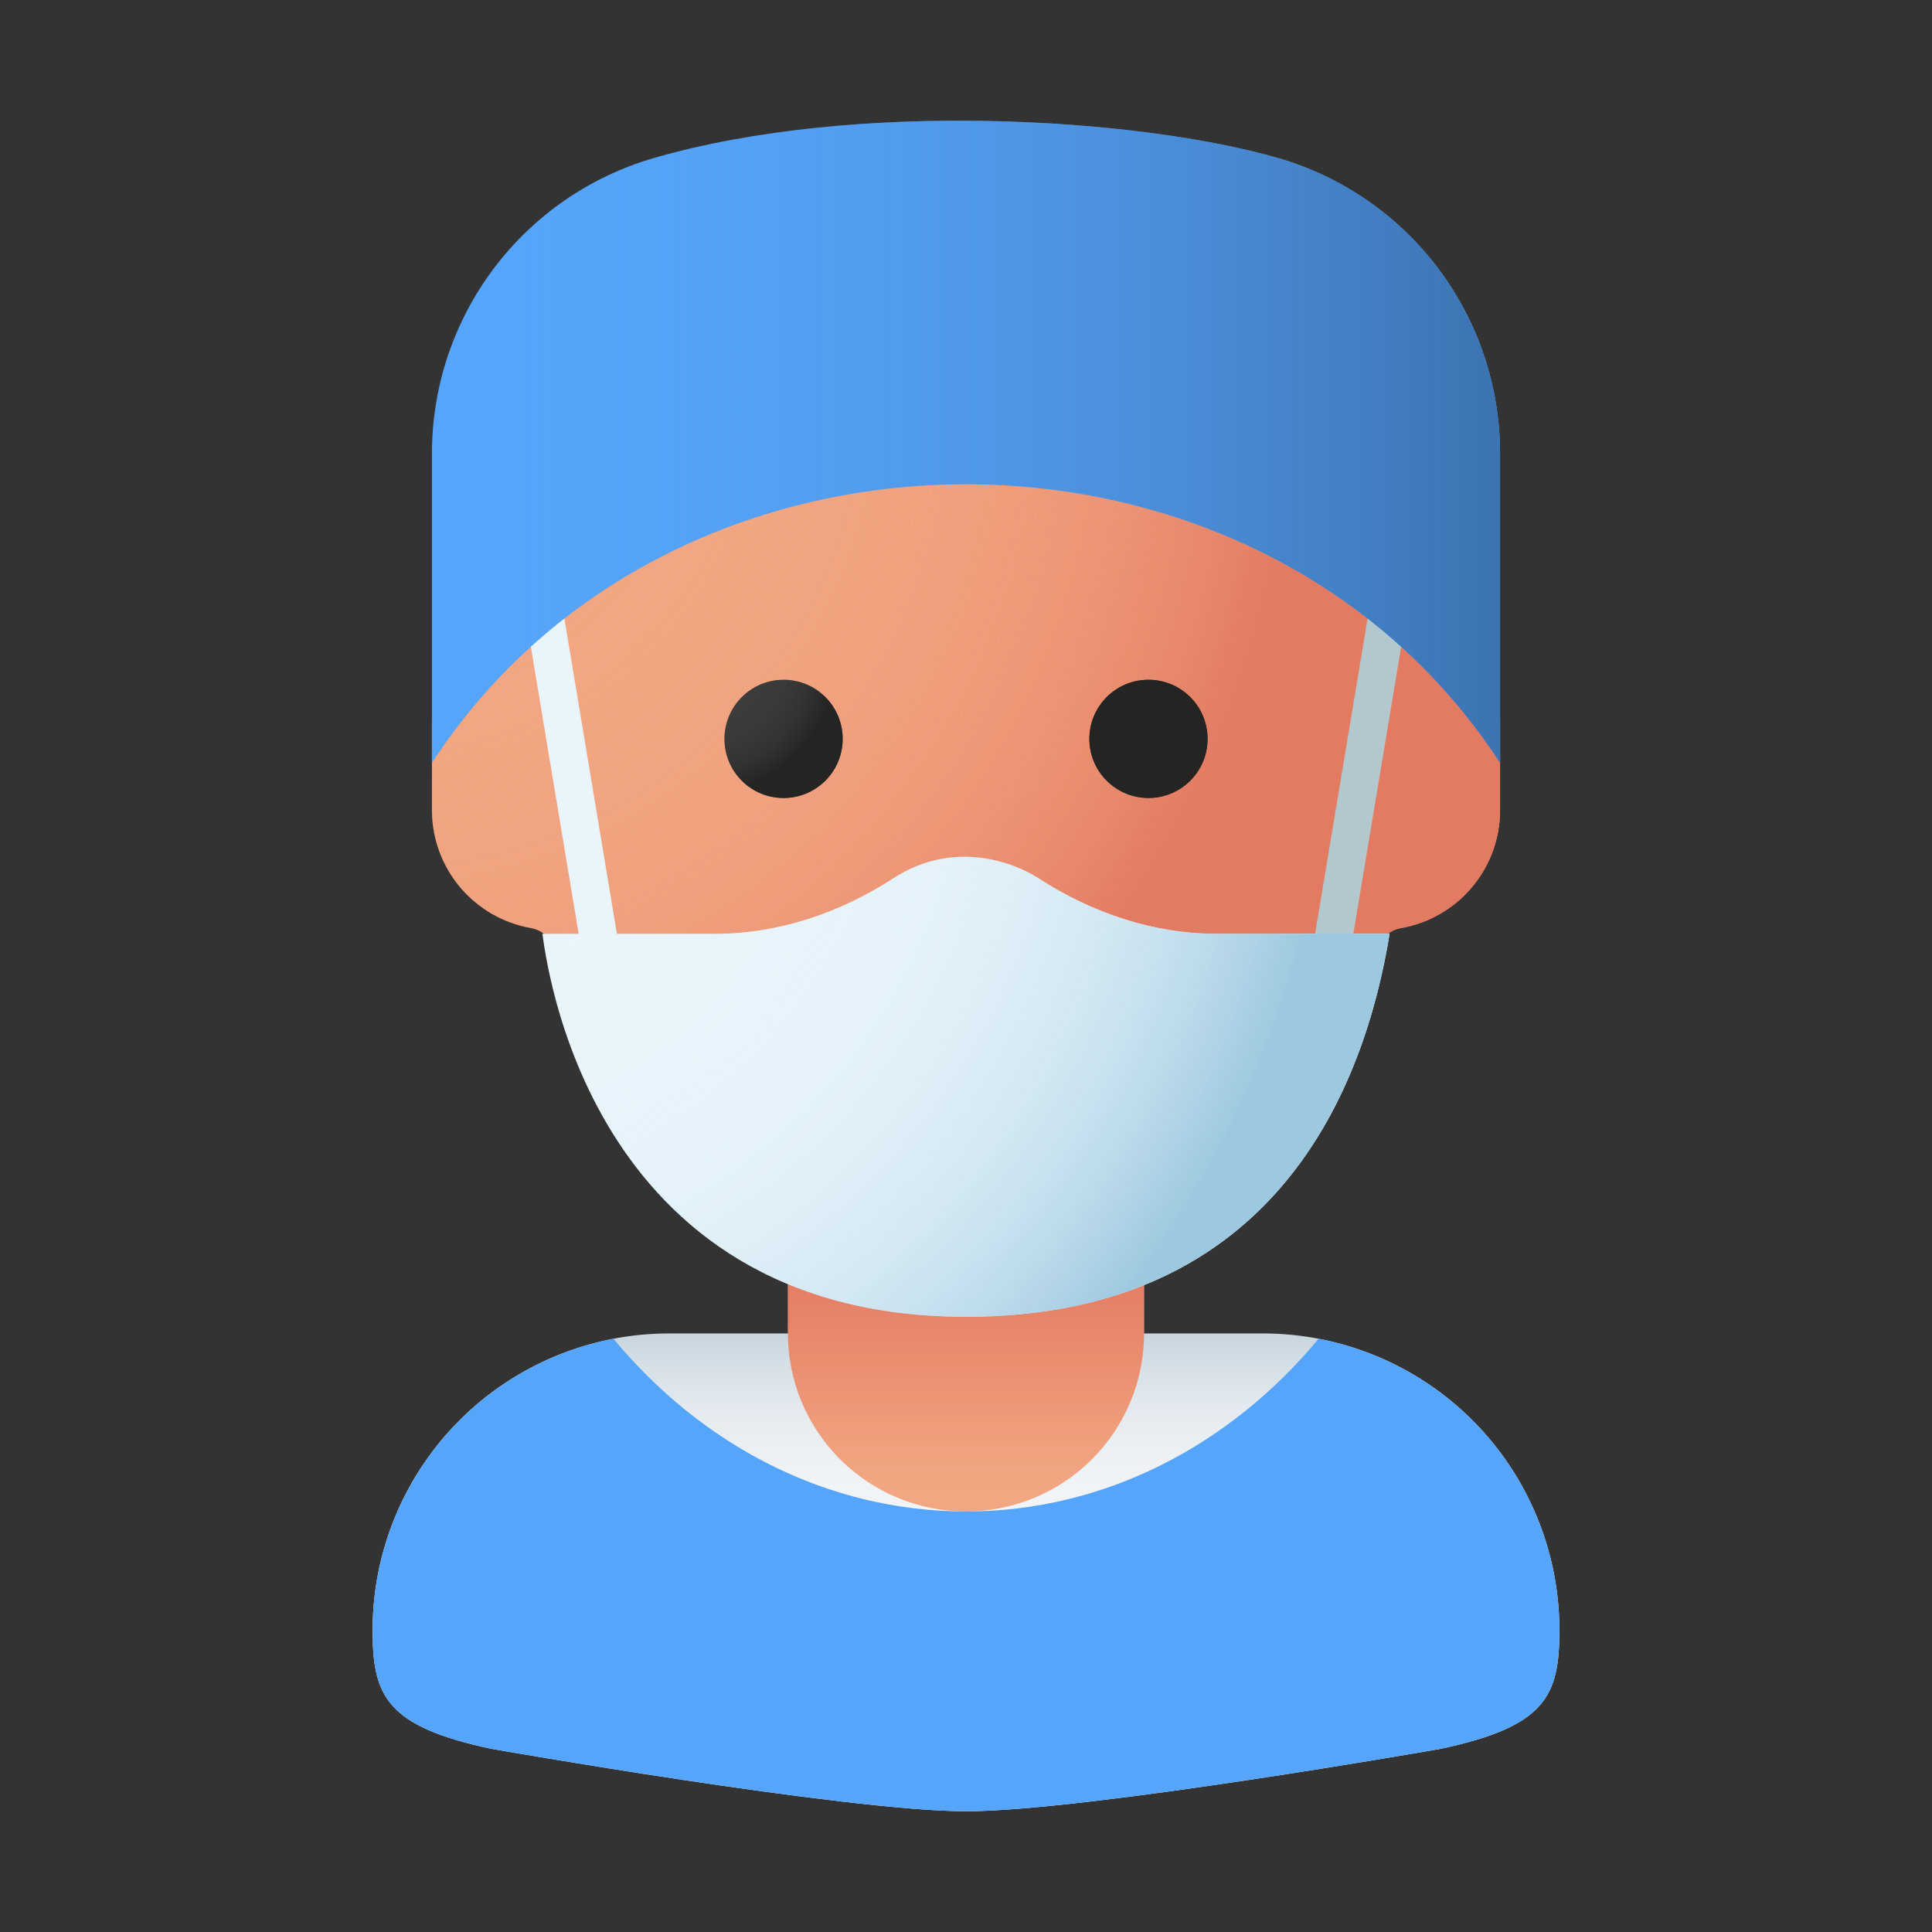 <svg width="96" height="96" viewBox="0 0 96 96" fill="none" xmlns="http://www.w3.org/2000/svg">
<rect x="0" y="0" width="96" height="96" fill="#333333" stroke="none"/>
<path d="M62.743 66.257H33.258C31.322 66.257 29.404 66.638 27.616 67.379C25.827 68.12 24.202 69.206 22.833 70.575C21.464 71.944 20.378 73.569 19.637 75.358C18.896 77.147 18.515 79.064 18.515 81C18.515 84.256 19.172 85.782 24.412 86.897C24.412 86.897 42.052 90 48 90C53.948 90 71.588 86.897 71.588 86.897C76.828 85.782 77.486 84.256 77.486 81C77.486 79.064 77.104 77.147 76.363 75.358C75.622 73.569 74.536 71.944 73.168 70.575C71.799 69.206 70.173 68.12 68.385 67.379C66.596 66.638 64.679 66.257 62.743 66.257Z" fill="url(#paint0_linear)"/>
<path d="M48 75.103C45.654 75.103 43.404 74.171 41.745 72.512C40.086 70.853 39.154 68.603 39.154 66.257V60.36H56.846V66.257C56.846 68.603 55.914 70.853 54.255 72.512C52.596 74.171 50.346 75.103 48 75.103Z" fill="#F2A783"/>
<path d="M48 75.103C45.654 75.103 43.404 74.171 41.745 72.512C40.086 70.853 39.154 68.603 39.154 66.257V60.36H56.846V66.257C56.846 68.603 55.914 70.853 54.255 72.512C52.596 74.171 50.346 75.103 48 75.103Z" fill="url(#paint1_linear)"/>
<path d="M68.408 47.332C68.46 47.027 68.605 46.745 68.823 46.527C69.042 46.308 69.324 46.163 69.629 46.112C70.995 45.869 72.234 45.156 73.13 44.097C74.026 43.037 74.524 41.698 74.537 40.31V35.887C74.524 34.493 74.022 33.149 73.118 32.087C72.215 31.026 70.968 30.315 69.594 30.079C69.3 30.029 69.027 29.892 68.81 29.685C68.594 29.479 68.444 29.213 68.38 28.921C67.793 26.298 66.332 23.954 64.235 22.272C62.139 20.591 59.533 19.673 56.846 19.67H39.155C36.467 19.673 33.861 20.591 31.765 22.272C29.669 23.954 28.207 26.298 27.62 28.921C27.556 29.213 27.406 29.479 27.19 29.685C26.974 29.892 26.701 30.029 26.406 30.079C25.032 30.315 23.785 31.026 22.882 32.087C21.979 33.149 21.477 34.493 21.463 35.887V40.31C21.476 41.698 21.974 43.037 22.87 44.097C23.767 45.156 25.005 45.869 26.371 46.112C26.676 46.163 26.958 46.308 27.177 46.527C27.396 46.745 27.541 47.027 27.592 47.332L68.408 47.332Z" fill="#F2A783"/>
<path d="M68.408 47.332C68.46 47.027 68.605 46.745 68.823 46.527C69.042 46.308 69.324 46.163 69.629 46.112C70.995 45.869 72.234 45.156 73.13 44.097C74.026 43.037 74.524 41.698 74.537 40.31V35.887C74.524 34.493 74.022 33.149 73.118 32.087C72.215 31.026 70.968 30.315 69.594 30.079C69.3 30.029 69.027 29.892 68.81 29.685C68.594 29.479 68.444 29.213 68.38 28.921C67.793 26.298 66.332 23.954 64.235 22.272C62.139 20.591 59.533 19.673 56.846 19.67H39.155C36.467 19.673 33.861 20.591 31.765 22.272C29.669 23.954 28.207 26.298 27.62 28.921C27.556 29.213 27.406 29.479 27.19 29.685C26.974 29.892 26.701 30.029 26.406 30.079C25.032 30.315 23.785 31.026 22.882 32.087C21.979 33.149 21.477 34.493 21.463 35.887V40.31C21.476 41.698 21.974 43.037 22.87 44.097C23.767 45.156 25.005 45.869 26.371 46.112C26.676 46.163 26.958 46.308 27.177 46.527C27.396 46.745 27.541 47.027 27.592 47.332L68.408 47.332Z" fill="url(#paint2_radial)"/>
<path d="M28.833 46.875L26.025 30.021C25.821 28.798 27.67 28.488 27.874 29.713L30.682 46.567L28.833 46.875Z" fill="#EAF5FB"/>
<path d="M41.011 38.791C42.158 37.644 42.158 35.785 41.011 34.638C39.864 33.491 38.005 33.491 36.858 34.638C35.711 35.785 35.711 37.644 36.858 38.791C38.005 39.938 39.864 39.938 41.011 38.791Z" fill="#3D3C3B"/>
<path d="M59.144 38.791C60.291 37.645 60.291 35.785 59.144 34.638C57.997 33.491 56.137 33.491 54.99 34.638C53.843 35.785 53.843 37.645 54.99 38.791C56.137 39.938 57.997 39.938 59.144 38.791Z" fill="#3D3C3B"/>
<path d="M69.049 46.4H60.476C57.308 46.4 54.264 45.365 51.605 43.643C50.444 42.891 47.438 41.668 44.388 43.643C41.729 45.365 38.685 46.4 35.517 46.4H26.951C27.116 47.406 29.05 65.43 47.998 65.43C63.475 65.43 67.822 53.924 69.049 46.4Z" fill="#EAF5FB"/>
<path d="M65.318 46.567L68.126 29.713C68.33 28.489 70.179 28.798 69.975 30.021L67.167 46.875L65.318 46.567Z" fill="#B2C8CE"/>
<path d="M69.049 46.4H60.476C57.308 46.4 54.264 45.365 51.605 43.643C50.444 42.891 47.438 41.668 44.388 43.643C41.729 45.365 38.685 46.4 35.517 46.4H26.951C27.116 47.406 29.05 65.43 47.998 65.43C63.475 65.43 67.822 53.924 69.049 46.4Z" fill="url(#paint3_radial)"/>
<path d="M63.528 7.859C56.586 5.848 42.518 4.949 32.472 7.859C29.294 8.784 26.502 10.716 24.517 13.365C22.532 16.014 21.46 19.235 21.463 22.545V37.905C33.474 19.444 62.529 19.449 74.537 37.905V22.545C74.54 19.235 73.468 16.014 71.483 13.365C69.498 10.716 66.706 8.784 63.528 7.859Z" fill="#56A5FC"/>
<path d="M63.528 7.859C56.586 5.848 42.518 4.949 32.472 7.859C29.294 8.784 26.502 10.716 24.517 13.365C22.532 16.014 21.46 19.235 21.463 22.545V37.905C33.474 19.444 62.529 19.449 74.537 37.905V22.545C74.54 19.235 73.468 16.014 71.483 13.365C69.498 10.716 66.706 8.784 63.528 7.859Z" fill="url(#paint4_linear)"/>
<path d="M65.519 66.522C61.14 71.802 54.912 75.103 48 75.103C41.088 75.103 34.86 71.802 30.481 66.522C27.114 67.168 24.078 68.966 21.894 71.609C19.71 74.251 18.515 77.572 18.515 81C18.515 84.256 19.172 85.782 24.412 86.897C24.412 86.897 42.052 90 48 90C53.948 90 71.588 86.897 71.588 86.897C76.828 85.782 77.485 84.256 77.485 81C77.485 77.572 76.29 74.251 74.106 71.609C71.922 68.966 68.886 67.168 65.519 66.522Z" fill="#56A5FC"/>
<path d="M65.519 66.522C61.14 71.802 54.912 75.103 48 75.103C41.088 75.103 34.86 71.802 30.481 66.522C27.114 67.168 24.078 68.966 21.894 71.609C19.71 74.251 18.515 77.572 18.515 81C18.515 84.256 19.172 85.782 24.412 86.897C24.412 86.897 42.052 90 48 90C53.948 90 71.588 86.897 71.588 86.897C76.828 85.782 77.485 84.256 77.485 81C77.485 77.572 76.29 74.251 74.106 71.609C71.922 68.966 68.886 67.168 65.519 66.522Z" fill="url(#paint5_linear)"/>
<path d="M41.011 38.791C42.158 37.644 42.158 35.785 41.011 34.638C39.864 33.491 38.005 33.491 36.858 34.638C35.711 35.785 35.711 37.644 36.858 38.791C38.005 39.938 39.864 39.938 41.011 38.791Z" fill="url(#paint6_radial)"/>
<path d="M59.144 38.791C60.291 37.645 60.291 35.785 59.144 34.638C57.997 33.491 56.137 33.491 54.99 34.638C53.843 35.785 53.843 37.645 54.99 38.791C56.137 39.938 57.997 39.938 59.144 38.791Z" fill="url(#paint7_radial)"/>
<defs>
<linearGradient id="paint0_linear" x1="48" y1="90" x2="48" y2="66.257" gradientUnits="userSpaceOnUse">
<stop stop-color="#F8FAFB"/>
<stop offset="0.521" stop-color="#F6F9FA"/>
<stop offset="0.709" stop-color="#EFF3F6"/>
<stop offset="0.843" stop-color="#E4EAEF"/>
<stop offset="0.95" stop-color="#D3DDE5"/>
<stop offset="1" stop-color="#C8D5DE"/>
</linearGradient>
<linearGradient id="paint1_linear" x1="48" y1="75.103" x2="48" y2="60.36" gradientUnits="userSpaceOnUse">
<stop stop-color="#F2A783" stop-opacity="0"/>
<stop offset="0.064" stop-color="#F0A17F" stop-opacity="0.123"/>
<stop offset="0.198" stop-color="#ED9777" stop-opacity="0.353"/>
<stop offset="0.333" stop-color="#EA8E71" stop-opacity="0.551"/>
<stop offset="0.468" stop-color="#E7876B" stop-opacity="0.713"/>
<stop offset="0.603" stop-color="#E58167" stop-opacity="0.839"/>
<stop offset="0.736" stop-color="#E47D64" stop-opacity="0.928"/>
<stop offset="0.869" stop-color="#E37B63" stop-opacity="0.982"/>
<stop offset="1" stop-color="#E37A62"/>
</linearGradient>
<radialGradient id="paint2_radial" cx="0" cy="0" r="1" gradientUnits="userSpaceOnUse" gradientTransform="translate(18.751 19.045) scale(45.981)">
<stop stop-color="#F2A783" stop-opacity="0"/>
<stop offset="0.139" stop-color="#F2A682" stop-opacity="0.017"/>
<stop offset="0.272" stop-color="#F1A481" stop-opacity="0.068"/>
<stop offset="0.404" stop-color="#F0A07E" stop-opacity="0.153"/>
<stop offset="0.534" stop-color="#EE9B7A" stop-opacity="0.274"/>
<stop offset="0.664" stop-color="#EC9475" stop-opacity="0.429"/>
<stop offset="0.792" stop-color="#E98B6F" stop-opacity="0.618"/>
<stop offset="0.918" stop-color="#E58167" stop-opacity="0.839"/>
<stop offset="1" stop-color="#E37A62"/>
</radialGradient>
<radialGradient id="paint3_radial" cx="0" cy="0" r="1" gradientUnits="userSpaceOnUse" gradientTransform="translate(20.295 35.473) scale(45.833)">
<stop stop-color="#EAF5FB" stop-opacity="0"/>
<stop offset="0.18" stop-color="#E9F4FB" stop-opacity="0.014"/>
<stop offset="0.319" stop-color="#E6F2F9" stop-opacity="0.057"/>
<stop offset="0.443" stop-color="#E0EFF7" stop-opacity="0.13"/>
<stop offset="0.56" stop-color="#D8EBF5" stop-opacity="0.234"/>
<stop offset="0.67" stop-color="#CEE5F1" stop-opacity="0.367"/>
<stop offset="0.777" stop-color="#C1DEED" stop-opacity="0.531"/>
<stop offset="0.88" stop-color="#B2D5E7" stop-opacity="0.726"/>
<stop offset="0.978" stop-color="#A1CBE1" stop-opacity="0.945"/>
<stop offset="1" stop-color="#9DC9E0"/>
</radialGradient>
<linearGradient id="paint4_linear" x1="21.463" y1="21.952" x2="74.537" y2="21.952" gradientUnits="userSpaceOnUse">
<stop stop-color="#56A5FC" stop-opacity="0"/>
<stop offset="0.775" stop-color="#427EC1" stop-opacity="0.772"/>
<stop offset="1" stop-color="#3C73B0"/>
</linearGradient>
<linearGradient id="paint5_linear" x1="5841.57" y1="9866.14" x2="24388.4" y2="9866.14" gradientUnits="userSpaceOnUse">
<stop stop-color="#56A5FC" stop-opacity="0"/>
<stop offset="0.775" stop-color="#427EC1" stop-opacity="0.772"/>
<stop offset="1" stop-color="#3C73B0"/>
</linearGradient>
<radialGradient id="paint6_radial" cx="0" cy="0" r="1" gradientUnits="userSpaceOnUse" gradientTransform="translate(35.005 32.905) scale(6.483)">
<stop offset="0.282" stop-color="#3D3C3B" stop-opacity="0"/>
<stop offset="0.514" stop-color="#393837" stop-opacity="0.169"/>
<stop offset="0.826" stop-color="#2D2C2B" stop-opacity="0.646"/>
<stop offset="1" stop-color="#242423"/>
</radialGradient>
<radialGradient id="paint7_radial" cx="0" cy="0" r="1" gradientUnits="userSpaceOnUse" gradientTransform="translate(1718.82 1064.62) scale(203.106)">
<stop offset="0.282" stop-color="#3D3C3B" stop-opacity="0"/>
<stop offset="0.514" stop-color="#393837" stop-opacity="0.169"/>
<stop offset="0.826" stop-color="#2D2C2B" stop-opacity="0.646"/>
<stop offset="1" stop-color="#242423"/>
</radialGradient>
</defs>
</svg>
